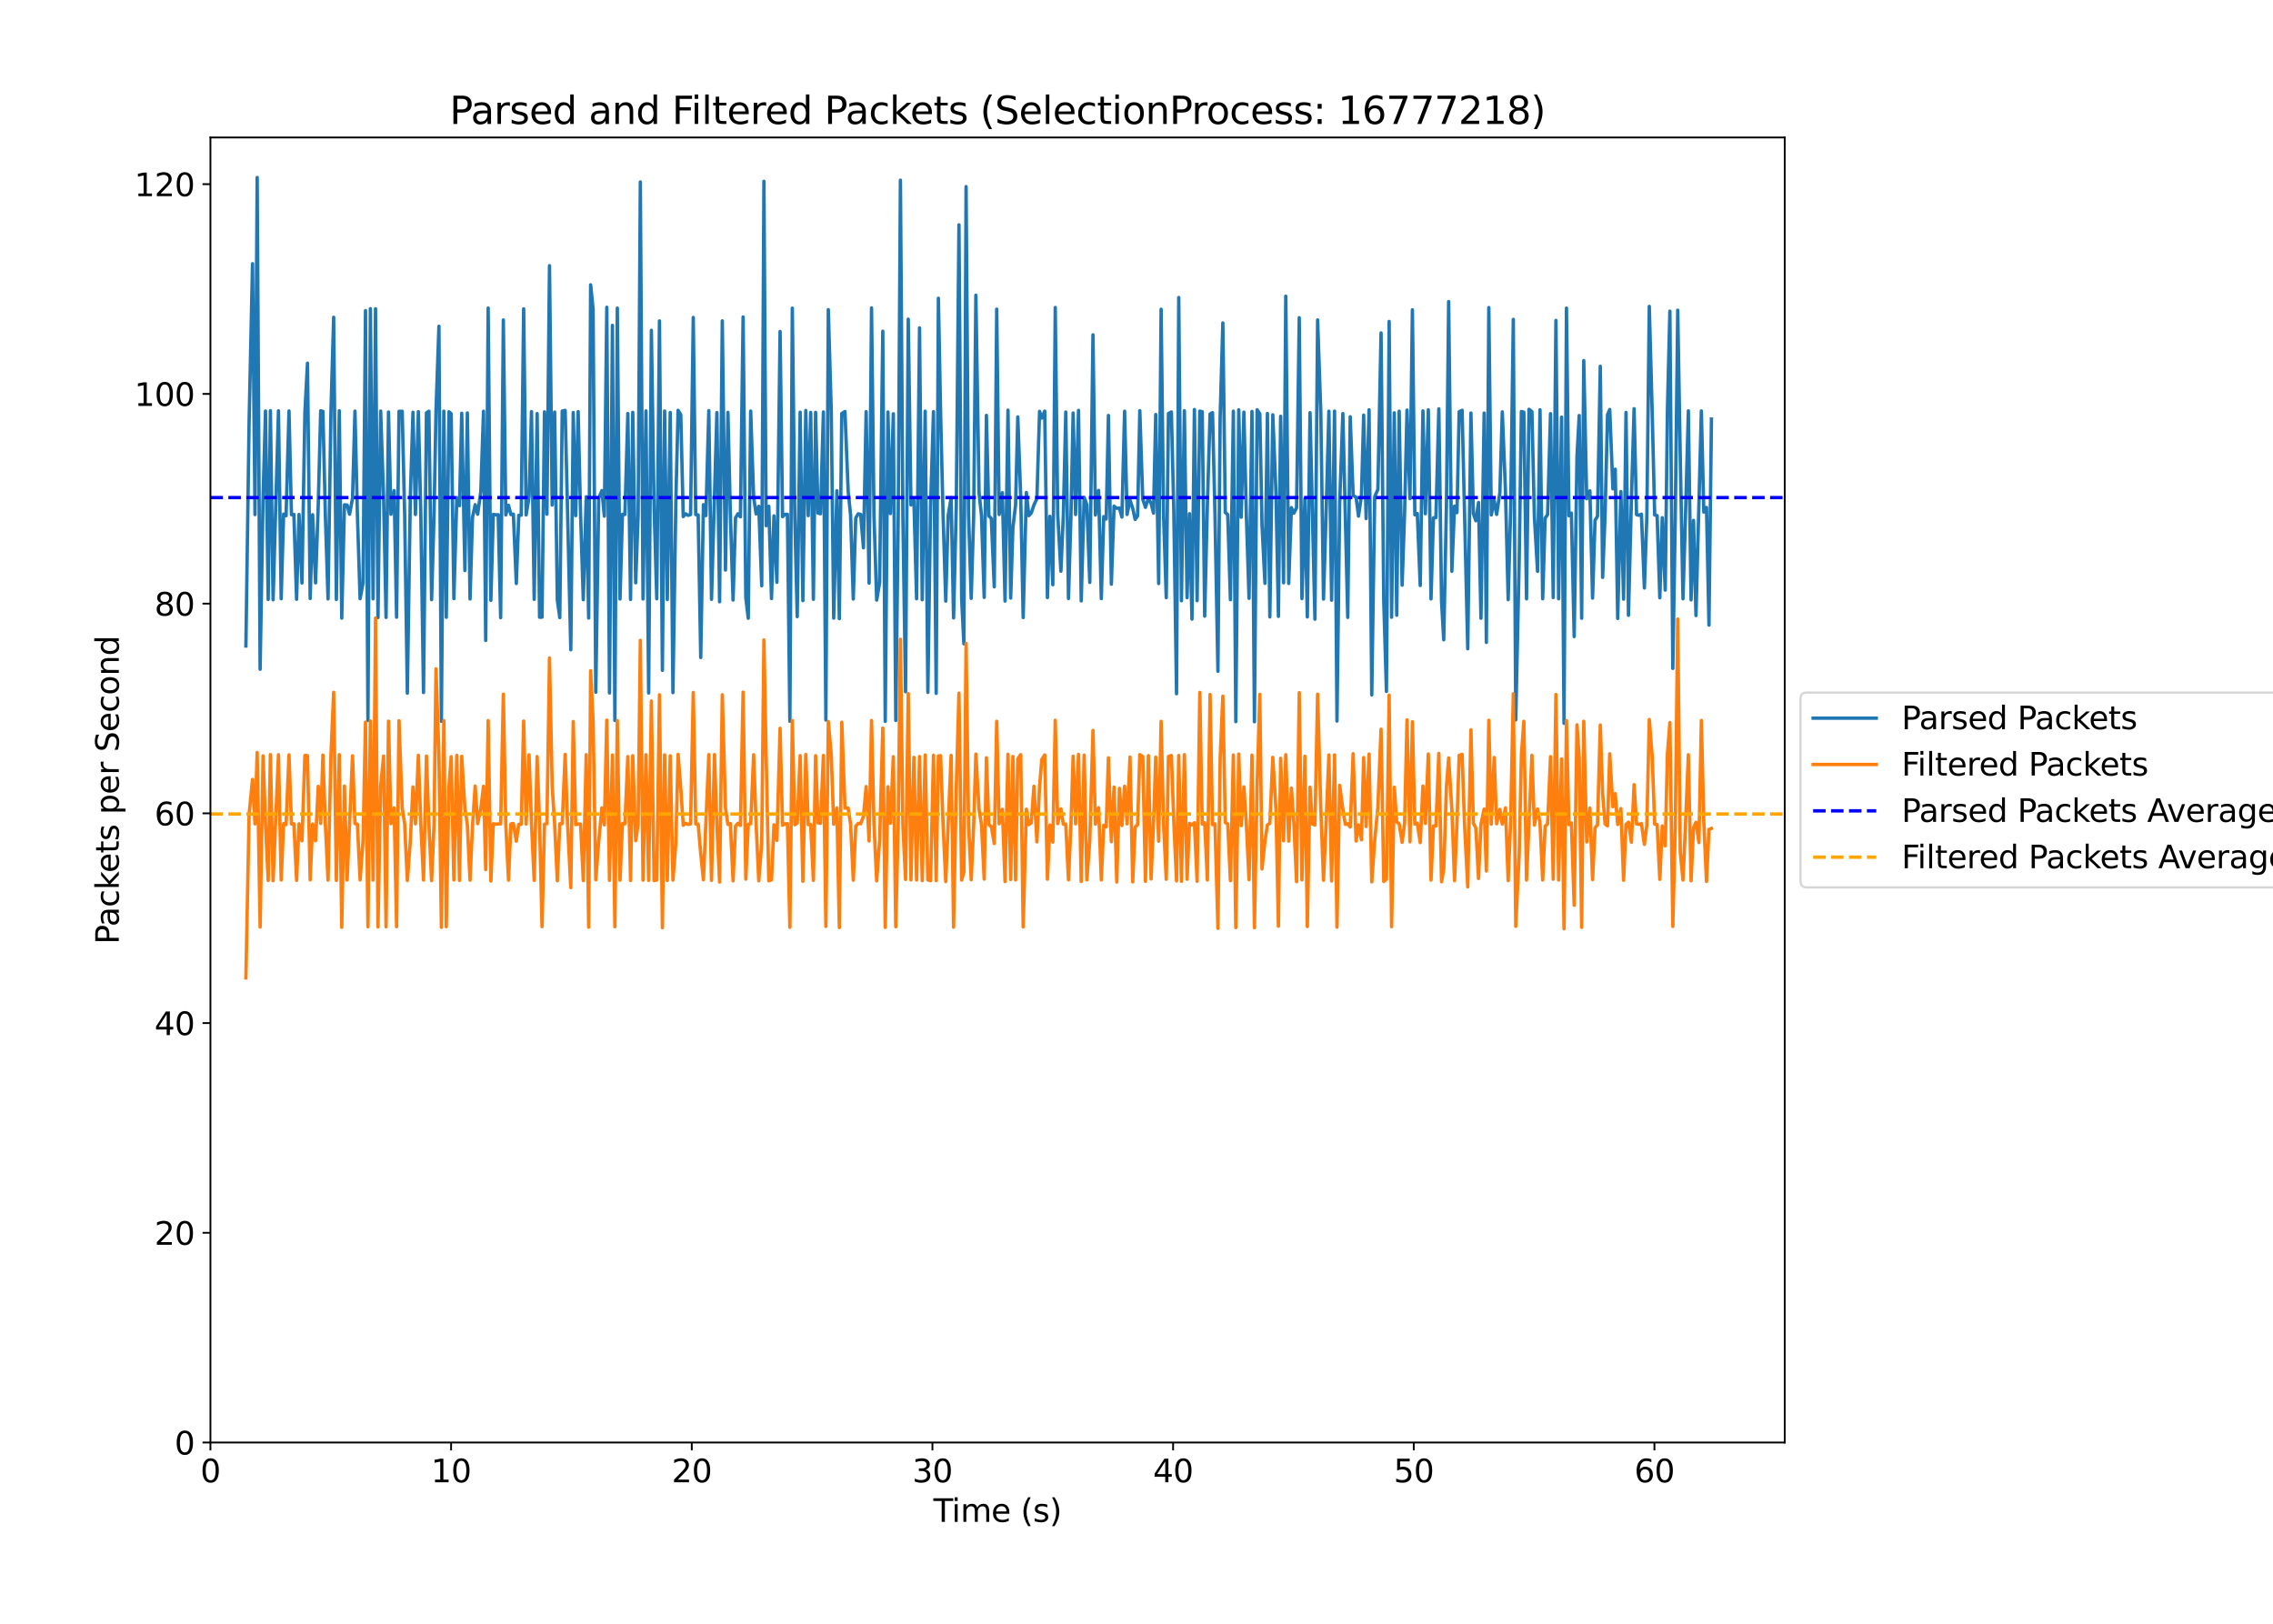 <?xml version="1.0" encoding="utf-8" standalone="no"?>
<!DOCTYPE svg PUBLIC "-//W3C//DTD SVG 1.1//EN"
  "http://www.w3.org/Graphics/SVG/1.1/DTD/svg11.dtd">
<svg xmlns:xlink="http://www.w3.org/1999/xlink" width="1008pt" height="720pt" viewBox="0 0 1008 720" xmlns="http://www.w3.org/2000/svg" version="1.1">
 <defs>
  <style type="text/css">*{stroke-linejoin: round; stroke-linecap: butt}</style>
 </defs>
 <g id="figure_1">
  <g id="patch_1">
   <path d="M 0 720 
L 1008 720 
L 1008 0 
L 0 0 
z
" style="fill: #ffffff"/>
  </g>
  <g id="axes_1">
   <g id="patch_2">
    <path d="M 93.32 639.64 
L 791.464 639.64 
L 791.464 60.96 
L 93.32 60.96 
z
" style="fill: #ffffff"/>
   </g>
   <g id="matplotlib.axis_1">
    <g id="xtick_1">
     <g id="line2d_1">
      <defs>
       <path id="m270eef5f18" d="M 0 0 
L 0 3.5 
" style="stroke: #000000; stroke-width: 0.8"/>
      </defs>
      <g>
       <use xlink:href="#m270eef5f18" x="93.32" y="639.64" style="stroke: #000000; stroke-width: 0.8"/>
      </g>
     </g>
     <g id="text_1">
      <!-- 0 -->
      <g transform="translate(88.866 657.278) scale(0.14 -0.14)">
       <defs>
        <path id="DejaVuSans-30" d="M 2034 4250 
Q 1547 4250 1301 3770 
Q 1056 3291 1056 2328 
Q 1056 1369 1301 889 
Q 1547 409 2034 409 
Q 2525 409 2770 889 
Q 3016 1369 3016 2328 
Q 3016 3291 2770 3770 
Q 2525 4250 2034 4250 
z
M 2034 4750 
Q 2819 4750 3233 4129 
Q 3647 3509 3647 2328 
Q 3647 1150 3233 529 
Q 2819 -91 2034 -91 
Q 1250 -91 836 529 
Q 422 1150 422 2328 
Q 422 3509 836 4129 
Q 1250 4750 2034 4750 
z
" transform="scale(0.016)"/>
       </defs>
       <use xlink:href="#DejaVuSans-30"/>
      </g>
     </g>
    </g>
    <g id="xtick_2">
     <g id="line2d_2">
      <g>
       <use xlink:href="#m270eef5f18" x="200.048" y="639.64" style="stroke: #000000; stroke-width: 0.8"/>
      </g>
     </g>
     <g id="text_2">
      <!-- 10 -->
      <g transform="translate(191.14 657.278) scale(0.14 -0.14)">
       <defs>
        <path id="DejaVuSans-31" d="M 794 531 
L 1825 531 
L 1825 4091 
L 703 3866 
L 703 4441 
L 1819 4666 
L 2450 4666 
L 2450 531 
L 3481 531 
L 3481 0 
L 794 0 
L 794 531 
z
" transform="scale(0.016)"/>
       </defs>
       <use xlink:href="#DejaVuSans-31"/>
       <use xlink:href="#DejaVuSans-30" x="63.623"/>
      </g>
     </g>
    </g>
    <g id="xtick_3">
     <g id="line2d_3">
      <g>
       <use xlink:href="#m270eef5f18" x="306.775" y="639.64" style="stroke: #000000; stroke-width: 0.8"/>
      </g>
     </g>
     <g id="text_3">
      <!-- 20 -->
      <g transform="translate(297.868 657.278) scale(0.14 -0.14)">
       <defs>
        <path id="DejaVuSans-32" d="M 1228 531 
L 3431 531 
L 3431 0 
L 469 0 
L 469 531 
Q 828 903 1448 1529 
Q 2069 2156 2228 2338 
Q 2531 2678 2651 2914 
Q 2772 3150 2772 3378 
Q 2772 3750 2511 3984 
Q 2250 4219 1831 4219 
Q 1534 4219 1204 4116 
Q 875 4013 500 3803 
L 500 4441 
Q 881 4594 1212 4672 
Q 1544 4750 1819 4750 
Q 2544 4750 2975 4387 
Q 3406 4025 3406 3419 
Q 3406 3131 3298 2873 
Q 3191 2616 2906 2266 
Q 2828 2175 2409 1742 
Q 1991 1309 1228 531 
z
" transform="scale(0.016)"/>
       </defs>
       <use xlink:href="#DejaVuSans-32"/>
       <use xlink:href="#DejaVuSans-30" x="63.623"/>
      </g>
     </g>
    </g>
    <g id="xtick_4">
     <g id="line2d_4">
      <g>
       <use xlink:href="#m270eef5f18" x="413.503" y="639.64" style="stroke: #000000; stroke-width: 0.8"/>
      </g>
     </g>
     <g id="text_4">
      <!-- 30 -->
      <g transform="translate(404.595 657.278) scale(0.14 -0.14)">
       <defs>
        <path id="DejaVuSans-33" d="M 2597 2516 
Q 3050 2419 3304 2112 
Q 3559 1806 3559 1356 
Q 3559 666 3084 287 
Q 2609 -91 1734 -91 
Q 1441 -91 1130 -33 
Q 819 25 488 141 
L 488 750 
Q 750 597 1062 519 
Q 1375 441 1716 441 
Q 2309 441 2620 675 
Q 2931 909 2931 1356 
Q 2931 1769 2642 2001 
Q 2353 2234 1838 2234 
L 1294 2234 
L 1294 2753 
L 1863 2753 
Q 2328 2753 2575 2939 
Q 2822 3125 2822 3475 
Q 2822 3834 2567 4026 
Q 2313 4219 1838 4219 
Q 1578 4219 1281 4162 
Q 984 4106 628 3988 
L 628 4550 
Q 988 4650 1302 4700 
Q 1616 4750 1894 4750 
Q 2613 4750 3031 4423 
Q 3450 4097 3450 3541 
Q 3450 3153 3228 2886 
Q 3006 2619 2597 2516 
z
" transform="scale(0.016)"/>
       </defs>
       <use xlink:href="#DejaVuSans-33"/>
       <use xlink:href="#DejaVuSans-30" x="63.623"/>
      </g>
     </g>
    </g>
    <g id="xtick_5">
     <g id="line2d_5">
      <g>
       <use xlink:href="#m270eef5f18" x="520.23" y="639.64" style="stroke: #000000; stroke-width: 0.8"/>
      </g>
     </g>
     <g id="text_5">
      <!-- 40 -->
      <g transform="translate(511.323 657.278) scale(0.14 -0.14)">
       <defs>
        <path id="DejaVuSans-34" d="M 2419 4116 
L 825 1625 
L 2419 1625 
L 2419 4116 
z
M 2253 4666 
L 3047 4666 
L 3047 1625 
L 3713 1625 
L 3713 1100 
L 3047 1100 
L 3047 0 
L 2419 0 
L 2419 1100 
L 313 1100 
L 313 1709 
L 2253 4666 
z
" transform="scale(0.016)"/>
       </defs>
       <use xlink:href="#DejaVuSans-34"/>
       <use xlink:href="#DejaVuSans-30" x="63.623"/>
      </g>
     </g>
    </g>
    <g id="xtick_6">
     <g id="line2d_6">
      <g>
       <use xlink:href="#m270eef5f18" x="626.958" y="639.64" style="stroke: #000000; stroke-width: 0.8"/>
      </g>
     </g>
     <g id="text_6">
      <!-- 50 -->
      <g transform="translate(618.05 657.278) scale(0.14 -0.14)">
       <defs>
        <path id="DejaVuSans-35" d="M 691 4666 
L 3169 4666 
L 3169 4134 
L 1269 4134 
L 1269 2991 
Q 1406 3038 1543 3061 
Q 1681 3084 1819 3084 
Q 2600 3084 3056 2656 
Q 3513 2228 3513 1497 
Q 3513 744 3044 326 
Q 2575 -91 1722 -91 
Q 1428 -91 1123 -41 
Q 819 9 494 109 
L 494 744 
Q 775 591 1075 516 
Q 1375 441 1709 441 
Q 2250 441 2565 725 
Q 2881 1009 2881 1497 
Q 2881 1984 2565 2268 
Q 2250 2553 1709 2553 
Q 1456 2553 1204 2497 
Q 953 2441 691 2322 
L 691 4666 
z
" transform="scale(0.016)"/>
       </defs>
       <use xlink:href="#DejaVuSans-35"/>
       <use xlink:href="#DejaVuSans-30" x="63.623"/>
      </g>
     </g>
    </g>
    <g id="xtick_7">
     <g id="line2d_7">
      <g>
       <use xlink:href="#m270eef5f18" x="733.685" y="639.64" style="stroke: #000000; stroke-width: 0.8"/>
      </g>
     </g>
     <g id="text_7">
      <!-- 60 -->
      <g transform="translate(724.778 657.278) scale(0.14 -0.14)">
       <defs>
        <path id="DejaVuSans-36" d="M 2113 2584 
Q 1688 2584 1439 2293 
Q 1191 2003 1191 1497 
Q 1191 994 1439 701 
Q 1688 409 2113 409 
Q 2538 409 2786 701 
Q 3034 994 3034 1497 
Q 3034 2003 2786 2293 
Q 2538 2584 2113 2584 
z
M 3366 4563 
L 3366 3988 
Q 3128 4100 2886 4159 
Q 2644 4219 2406 4219 
Q 1781 4219 1451 3797 
Q 1122 3375 1075 2522 
Q 1259 2794 1537 2939 
Q 1816 3084 2150 3084 
Q 2853 3084 3261 2657 
Q 3669 2231 3669 1497 
Q 3669 778 3244 343 
Q 2819 -91 2113 -91 
Q 1303 -91 875 529 
Q 447 1150 447 2328 
Q 447 3434 972 4092 
Q 1497 4750 2381 4750 
Q 2619 4750 2861 4703 
Q 3103 4656 3366 4563 
z
" transform="scale(0.016)"/>
       </defs>
       <use xlink:href="#DejaVuSans-36"/>
       <use xlink:href="#DejaVuSans-30" x="63.623"/>
      </g>
     </g>
    </g>
    <g id="text_8">
     <!-- Time (s) -->
     <g transform="translate(413.932 674.827) scale(0.14 -0.14)">
      <defs>
       <path id="DejaVuSans-54" d="M -19 4666 
L 3928 4666 
L 3928 4134 
L 2272 4134 
L 2272 0 
L 1638 0 
L 1638 4134 
L -19 4134 
L -19 4666 
z
" transform="scale(0.016)"/>
       <path id="DejaVuSans-69" d="M 603 3500 
L 1178 3500 
L 1178 0 
L 603 0 
L 603 3500 
z
M 603 4863 
L 1178 4863 
L 1178 4134 
L 603 4134 
L 603 4863 
z
" transform="scale(0.016)"/>
       <path id="DejaVuSans-6d" d="M 3328 2828 
Q 3544 3216 3844 3400 
Q 4144 3584 4550 3584 
Q 5097 3584 5394 3201 
Q 5691 2819 5691 2113 
L 5691 0 
L 5113 0 
L 5113 2094 
Q 5113 2597 4934 2840 
Q 4756 3084 4391 3084 
Q 3944 3084 3684 2787 
Q 3425 2491 3425 1978 
L 3425 0 
L 2847 0 
L 2847 2094 
Q 2847 2600 2669 2842 
Q 2491 3084 2119 3084 
Q 1678 3084 1418 2786 
Q 1159 2488 1159 1978 
L 1159 0 
L 581 0 
L 581 3500 
L 1159 3500 
L 1159 2956 
Q 1356 3278 1631 3431 
Q 1906 3584 2284 3584 
Q 2666 3584 2933 3390 
Q 3200 3197 3328 2828 
z
" transform="scale(0.016)"/>
       <path id="DejaVuSans-65" d="M 3597 1894 
L 3597 1613 
L 953 1613 
Q 991 1019 1311 708 
Q 1631 397 2203 397 
Q 2534 397 2845 478 
Q 3156 559 3463 722 
L 3463 178 
Q 3153 47 2828 -22 
Q 2503 -91 2169 -91 
Q 1331 -91 842 396 
Q 353 884 353 1716 
Q 353 2575 817 3079 
Q 1281 3584 2069 3584 
Q 2775 3584 3186 3129 
Q 3597 2675 3597 1894 
z
M 3022 2063 
Q 3016 2534 2758 2815 
Q 2500 3097 2075 3097 
Q 1594 3097 1305 2825 
Q 1016 2553 972 2059 
L 3022 2063 
z
" transform="scale(0.016)"/>
       <path id="DejaVuSans-20" transform="scale(0.016)"/>
       <path id="DejaVuSans-28" d="M 1984 4856 
Q 1566 4138 1362 3434 
Q 1159 2731 1159 2009 
Q 1159 1288 1364 580 
Q 1569 -128 1984 -844 
L 1484 -844 
Q 1016 -109 783 600 
Q 550 1309 550 2009 
Q 550 2706 781 3412 
Q 1013 4119 1484 4856 
L 1984 4856 
z
" transform="scale(0.016)"/>
       <path id="DejaVuSans-73" d="M 2834 3397 
L 2834 2853 
Q 2591 2978 2328 3040 
Q 2066 3103 1784 3103 
Q 1356 3103 1142 2972 
Q 928 2841 928 2578 
Q 928 2378 1081 2264 
Q 1234 2150 1697 2047 
L 1894 2003 
Q 2506 1872 2764 1633 
Q 3022 1394 3022 966 
Q 3022 478 2636 193 
Q 2250 -91 1575 -91 
Q 1294 -91 989 -36 
Q 684 19 347 128 
L 347 722 
Q 666 556 975 473 
Q 1284 391 1588 391 
Q 1994 391 2212 530 
Q 2431 669 2431 922 
Q 2431 1156 2273 1281 
Q 2116 1406 1581 1522 
L 1381 1569 
Q 847 1681 609 1914 
Q 372 2147 372 2553 
Q 372 3047 722 3315 
Q 1072 3584 1716 3584 
Q 2034 3584 2315 3537 
Q 2597 3491 2834 3397 
z
" transform="scale(0.016)"/>
       <path id="DejaVuSans-29" d="M 513 4856 
L 1013 4856 
Q 1481 4119 1714 3412 
Q 1947 2706 1947 2009 
Q 1947 1309 1714 600 
Q 1481 -109 1013 -844 
L 513 -844 
Q 928 -128 1133 580 
Q 1338 1288 1338 2009 
Q 1338 2731 1133 3434 
Q 928 4138 513 4856 
z
" transform="scale(0.016)"/>
      </defs>
      <use xlink:href="#DejaVuSans-54"/>
      <use xlink:href="#DejaVuSans-69" x="57.959"/>
      <use xlink:href="#DejaVuSans-6d" x="85.742"/>
      <use xlink:href="#DejaVuSans-65" x="183.154"/>
      <use xlink:href="#DejaVuSans-20" x="244.678"/>
      <use xlink:href="#DejaVuSans-28" x="276.465"/>
      <use xlink:href="#DejaVuSans-73" x="315.479"/>
      <use xlink:href="#DejaVuSans-29" x="367.578"/>
     </g>
    </g>
   </g>
   <g id="matplotlib.axis_2">
    <g id="ytick_1">
     <g id="line2d_8">
      <defs>
       <path id="m59e9b44a34" d="M 0 0 
L -3.5 0 
" style="stroke: #000000; stroke-width: 0.8"/>
      </defs>
      <g>
       <use xlink:href="#m59e9b44a34" x="93.32" y="639.64" style="stroke: #000000; stroke-width: 0.8"/>
      </g>
     </g>
     <g id="text_9">
      <!-- 0 -->
      <g transform="translate(77.412 644.959) scale(0.14 -0.14)">
       <use xlink:href="#DejaVuSans-30"/>
      </g>
     </g>
    </g>
    <g id="ytick_2">
     <g id="line2d_9">
      <g>
       <use xlink:href="#m59e9b44a34" x="93.32" y="546.644" style="stroke: #000000; stroke-width: 0.8"/>
      </g>
     </g>
     <g id="text_10">
      <!-- 20 -->
      <g transform="translate(68.505 551.963) scale(0.14 -0.14)">
       <use xlink:href="#DejaVuSans-32"/>
       <use xlink:href="#DejaVuSans-30" x="63.623"/>
      </g>
     </g>
    </g>
    <g id="ytick_3">
     <g id="line2d_10">
      <g>
       <use xlink:href="#m59e9b44a34" x="93.32" y="453.649" style="stroke: #000000; stroke-width: 0.8"/>
      </g>
     </g>
     <g id="text_11">
      <!-- 40 -->
      <g transform="translate(68.505 458.968) scale(0.14 -0.14)">
       <use xlink:href="#DejaVuSans-34"/>
       <use xlink:href="#DejaVuSans-30" x="63.623"/>
      </g>
     </g>
    </g>
    <g id="ytick_4">
     <g id="line2d_11">
      <g>
       <use xlink:href="#m59e9b44a34" x="93.32" y="360.653" style="stroke: #000000; stroke-width: 0.8"/>
      </g>
     </g>
     <g id="text_12">
      <!-- 60 -->
      <g transform="translate(68.505 365.972) scale(0.14 -0.14)">
       <use xlink:href="#DejaVuSans-36"/>
       <use xlink:href="#DejaVuSans-30" x="63.623"/>
      </g>
     </g>
    </g>
    <g id="ytick_5">
     <g id="line2d_12">
      <g>
       <use xlink:href="#m59e9b44a34" x="93.32" y="267.657" style="stroke: #000000; stroke-width: 0.8"/>
      </g>
     </g>
     <g id="text_13">
      <!-- 80 -->
      <g transform="translate(68.505 272.976) scale(0.14 -0.14)">
       <defs>
        <path id="DejaVuSans-38" d="M 2034 2216 
Q 1584 2216 1326 1975 
Q 1069 1734 1069 1313 
Q 1069 891 1326 650 
Q 1584 409 2034 409 
Q 2484 409 2743 651 
Q 3003 894 3003 1313 
Q 3003 1734 2745 1975 
Q 2488 2216 2034 2216 
z
M 1403 2484 
Q 997 2584 770 2862 
Q 544 3141 544 3541 
Q 544 4100 942 4425 
Q 1341 4750 2034 4750 
Q 2731 4750 3128 4425 
Q 3525 4100 3525 3541 
Q 3525 3141 3298 2862 
Q 3072 2584 2669 2484 
Q 3125 2378 3379 2068 
Q 3634 1759 3634 1313 
Q 3634 634 3220 271 
Q 2806 -91 2034 -91 
Q 1263 -91 848 271 
Q 434 634 434 1313 
Q 434 1759 690 2068 
Q 947 2378 1403 2484 
z
M 1172 3481 
Q 1172 3119 1398 2916 
Q 1625 2713 2034 2713 
Q 2441 2713 2670 2916 
Q 2900 3119 2900 3481 
Q 2900 3844 2670 4047 
Q 2441 4250 2034 4250 
Q 1625 4250 1398 4047 
Q 1172 3844 1172 3481 
z
" transform="scale(0.016)"/>
       </defs>
       <use xlink:href="#DejaVuSans-38"/>
       <use xlink:href="#DejaVuSans-30" x="63.623"/>
      </g>
     </g>
    </g>
    <g id="ytick_6">
     <g id="line2d_13">
      <g>
       <use xlink:href="#m59e9b44a34" x="93.32" y="174.662" style="stroke: #000000; stroke-width: 0.8"/>
      </g>
     </g>
     <g id="text_14">
      <!-- 100 -->
      <g transform="translate(59.597 179.98) scale(0.14 -0.14)">
       <use xlink:href="#DejaVuSans-31"/>
       <use xlink:href="#DejaVuSans-30" x="63.623"/>
       <use xlink:href="#DejaVuSans-30" x="127.246"/>
      </g>
     </g>
    </g>
    <g id="ytick_7">
     <g id="line2d_14">
      <g>
       <use xlink:href="#m59e9b44a34" x="93.32" y="81.666" style="stroke: #000000; stroke-width: 0.8"/>
      </g>
     </g>
     <g id="text_15">
      <!-- 120 -->
      <g transform="translate(59.597 86.985) scale(0.14 -0.14)">
       <use xlink:href="#DejaVuSans-31"/>
       <use xlink:href="#DejaVuSans-32" x="63.623"/>
       <use xlink:href="#DejaVuSans-30" x="127.246"/>
      </g>
     </g>
    </g>
    <g id="text_16">
     <!-- Packets per Second -->
     <g transform="translate(52.686 418.683) rotate(-90) scale(0.14 -0.14)">
      <defs>
       <path id="DejaVuSans-50" d="M 1259 4147 
L 1259 2394 
L 2053 2394 
Q 2494 2394 2734 2622 
Q 2975 2850 2975 3272 
Q 2975 3691 2734 3919 
Q 2494 4147 2053 4147 
L 1259 4147 
z
M 628 4666 
L 2053 4666 
Q 2838 4666 3239 4311 
Q 3641 3956 3641 3272 
Q 3641 2581 3239 2228 
Q 2838 1875 2053 1875 
L 1259 1875 
L 1259 0 
L 628 0 
L 628 4666 
z
" transform="scale(0.016)"/>
       <path id="DejaVuSans-61" d="M 2194 1759 
Q 1497 1759 1228 1600 
Q 959 1441 959 1056 
Q 959 750 1161 570 
Q 1363 391 1709 391 
Q 2188 391 2477 730 
Q 2766 1069 2766 1631 
L 2766 1759 
L 2194 1759 
z
M 3341 1997 
L 3341 0 
L 2766 0 
L 2766 531 
Q 2569 213 2275 61 
Q 1981 -91 1556 -91 
Q 1019 -91 701 211 
Q 384 513 384 1019 
Q 384 1609 779 1909 
Q 1175 2209 1959 2209 
L 2766 2209 
L 2766 2266 
Q 2766 2663 2505 2880 
Q 2244 3097 1772 3097 
Q 1472 3097 1187 3025 
Q 903 2953 641 2809 
L 641 3341 
Q 956 3463 1253 3523 
Q 1550 3584 1831 3584 
Q 2591 3584 2966 3190 
Q 3341 2797 3341 1997 
z
" transform="scale(0.016)"/>
       <path id="DejaVuSans-63" d="M 3122 3366 
L 3122 2828 
Q 2878 2963 2633 3030 
Q 2388 3097 2138 3097 
Q 1578 3097 1268 2742 
Q 959 2388 959 1747 
Q 959 1106 1268 751 
Q 1578 397 2138 397 
Q 2388 397 2633 464 
Q 2878 531 3122 666 
L 3122 134 
Q 2881 22 2623 -34 
Q 2366 -91 2075 -91 
Q 1284 -91 818 406 
Q 353 903 353 1747 
Q 353 2603 823 3093 
Q 1294 3584 2113 3584 
Q 2378 3584 2631 3529 
Q 2884 3475 3122 3366 
z
" transform="scale(0.016)"/>
       <path id="DejaVuSans-6b" d="M 581 4863 
L 1159 4863 
L 1159 1991 
L 2875 3500 
L 3609 3500 
L 1753 1863 
L 3688 0 
L 2938 0 
L 1159 1709 
L 1159 0 
L 581 0 
L 581 4863 
z
" transform="scale(0.016)"/>
       <path id="DejaVuSans-74" d="M 1172 4494 
L 1172 3500 
L 2356 3500 
L 2356 3053 
L 1172 3053 
L 1172 1153 
Q 1172 725 1289 603 
Q 1406 481 1766 481 
L 2356 481 
L 2356 0 
L 1766 0 
Q 1100 0 847 248 
Q 594 497 594 1153 
L 594 3053 
L 172 3053 
L 172 3500 
L 594 3500 
L 594 4494 
L 1172 4494 
z
" transform="scale(0.016)"/>
       <path id="DejaVuSans-70" d="M 1159 525 
L 1159 -1331 
L 581 -1331 
L 581 3500 
L 1159 3500 
L 1159 2969 
Q 1341 3281 1617 3432 
Q 1894 3584 2278 3584 
Q 2916 3584 3314 3078 
Q 3713 2572 3713 1747 
Q 3713 922 3314 415 
Q 2916 -91 2278 -91 
Q 1894 -91 1617 61 
Q 1341 213 1159 525 
z
M 3116 1747 
Q 3116 2381 2855 2742 
Q 2594 3103 2138 3103 
Q 1681 3103 1420 2742 
Q 1159 2381 1159 1747 
Q 1159 1113 1420 752 
Q 1681 391 2138 391 
Q 2594 391 2855 752 
Q 3116 1113 3116 1747 
z
" transform="scale(0.016)"/>
       <path id="DejaVuSans-72" d="M 2631 2963 
Q 2534 3019 2420 3045 
Q 2306 3072 2169 3072 
Q 1681 3072 1420 2755 
Q 1159 2438 1159 1844 
L 1159 0 
L 581 0 
L 581 3500 
L 1159 3500 
L 1159 2956 
Q 1341 3275 1631 3429 
Q 1922 3584 2338 3584 
Q 2397 3584 2469 3576 
Q 2541 3569 2628 3553 
L 2631 2963 
z
" transform="scale(0.016)"/>
       <path id="DejaVuSans-53" d="M 3425 4513 
L 3425 3897 
Q 3066 4069 2747 4153 
Q 2428 4238 2131 4238 
Q 1616 4238 1336 4038 
Q 1056 3838 1056 3469 
Q 1056 3159 1242 3001 
Q 1428 2844 1947 2747 
L 2328 2669 
Q 3034 2534 3370 2195 
Q 3706 1856 3706 1288 
Q 3706 609 3251 259 
Q 2797 -91 1919 -91 
Q 1588 -91 1214 -16 
Q 841 59 441 206 
L 441 856 
Q 825 641 1194 531 
Q 1563 422 1919 422 
Q 2459 422 2753 634 
Q 3047 847 3047 1241 
Q 3047 1584 2836 1778 
Q 2625 1972 2144 2069 
L 1759 2144 
Q 1053 2284 737 2584 
Q 422 2884 422 3419 
Q 422 4038 858 4394 
Q 1294 4750 2059 4750 
Q 2388 4750 2728 4690 
Q 3069 4631 3425 4513 
z
" transform="scale(0.016)"/>
       <path id="DejaVuSans-6f" d="M 1959 3097 
Q 1497 3097 1228 2736 
Q 959 2375 959 1747 
Q 959 1119 1226 758 
Q 1494 397 1959 397 
Q 2419 397 2687 759 
Q 2956 1122 2956 1747 
Q 2956 2369 2687 2733 
Q 2419 3097 1959 3097 
z
M 1959 3584 
Q 2709 3584 3137 3096 
Q 3566 2609 3566 1747 
Q 3566 888 3137 398 
Q 2709 -91 1959 -91 
Q 1206 -91 779 398 
Q 353 888 353 1747 
Q 353 2609 779 3096 
Q 1206 3584 1959 3584 
z
" transform="scale(0.016)"/>
       <path id="DejaVuSans-6e" d="M 3513 2113 
L 3513 0 
L 2938 0 
L 2938 2094 
Q 2938 2591 2744 2837 
Q 2550 3084 2163 3084 
Q 1697 3084 1428 2787 
Q 1159 2491 1159 1978 
L 1159 0 
L 581 0 
L 581 3500 
L 1159 3500 
L 1159 2956 
Q 1366 3272 1645 3428 
Q 1925 3584 2291 3584 
Q 2894 3584 3203 3211 
Q 3513 2838 3513 2113 
z
" transform="scale(0.016)"/>
       <path id="DejaVuSans-64" d="M 2906 2969 
L 2906 4863 
L 3481 4863 
L 3481 0 
L 2906 0 
L 2906 525 
Q 2725 213 2448 61 
Q 2172 -91 1784 -91 
Q 1150 -91 751 415 
Q 353 922 353 1747 
Q 353 2572 751 3078 
Q 1150 3584 1784 3584 
Q 2172 3584 2448 3432 
Q 2725 3281 2906 2969 
z
M 947 1747 
Q 947 1113 1208 752 
Q 1469 391 1925 391 
Q 2381 391 2643 752 
Q 2906 1113 2906 1747 
Q 2906 2381 2643 2742 
Q 2381 3103 1925 3103 
Q 1469 3103 1208 2742 
Q 947 2381 947 1747 
z
" transform="scale(0.016)"/>
      </defs>
      <use xlink:href="#DejaVuSans-50"/>
      <use xlink:href="#DejaVuSans-61" x="55.803"/>
      <use xlink:href="#DejaVuSans-63" x="117.082"/>
      <use xlink:href="#DejaVuSans-6b" x="172.062"/>
      <use xlink:href="#DejaVuSans-65" x="226.348"/>
      <use xlink:href="#DejaVuSans-74" x="287.871"/>
      <use xlink:href="#DejaVuSans-73" x="327.08"/>
      <use xlink:href="#DejaVuSans-20" x="379.18"/>
      <use xlink:href="#DejaVuSans-70" x="410.967"/>
      <use xlink:href="#DejaVuSans-65" x="474.443"/>
      <use xlink:href="#DejaVuSans-72" x="535.967"/>
      <use xlink:href="#DejaVuSans-20" x="577.08"/>
      <use xlink:href="#DejaVuSans-53" x="608.867"/>
      <use xlink:href="#DejaVuSans-65" x="672.344"/>
      <use xlink:href="#DejaVuSans-63" x="733.867"/>
      <use xlink:href="#DejaVuSans-6f" x="788.848"/>
      <use xlink:href="#DejaVuSans-6e" x="850.029"/>
      <use xlink:href="#DejaVuSans-64" x="913.408"/>
     </g>
    </g>
   </g>
   <g id="line2d_15">
    <path d="M 109.048 286.443 
L 110.472 186.807 
L 111.991 116.941 
L 113.077 228.185 
L 114.05 78.705 
L 115.353 296.767 
L 116.656 220.985 
L 117.741 182.252 
L 118.936 265.818 
L 119.912 182.107 
L 121.108 265.959 
L 123.494 182.163 
L 124.688 265.49 
L 125.773 227.961 
L 126.86 228.692 
L 128.162 182.244 
L 129.248 228.246 
L 130.333 228.083 
L 131.527 265.741 
L 132.613 228.138 
L 133.915 258.508 
L 135.218 182.632 
L 136.358 161.053 
L 137.552 265.396 
L 138.638 228.241 
L 139.939 258.459 
L 141.133 223.986 
L 142.218 182.157 
L 143.195 182.422 
L 144.281 228.259 
L 145.475 265.574 
L 146.776 182.184 
L 147.97 140.691 
L 149.165 265.809 
L 150.466 182.146 
L 151.553 274.114 
L 152.746 223.847 
L 153.94 223.963 
L 155.025 228.016 
L 156.329 220.958 
L 157.414 182.29 
L 158.5 228.319 
L 159.693 265.457 
L 160.995 258.517 
L 162.083 137.744 
L 163.168 319.488 
L 164.254 136.888 
L 165.448 265.52 
L 166.534 136.916 
L 167.619 273.838 
L 168.813 182.285 
L 170.117 221.104 
L 171.202 273.779 
L 172.288 182.702 
L 173.373 228.028 
L 174.784 217.549 
L 175.869 273.691 
L 176.954 182.387 
L 178.365 182.379 
L 179.451 228.183 
L 180.645 307.378 
L 181.949 221.02 
L 183.144 182.82 
L 184.23 228.157 
L 185.533 182.545 
L 186.618 228.225 
L 187.812 307.092 
L 189.116 183.057 
L 190.202 182.347 
L 191.397 265.909 
L 192.483 228.507 
L 193.351 182.216 
L 194.654 144.681 
L 195.741 319.836 
L 196.826 182.32 
L 197.911 273.731 
L 199.105 182.597 
L 200.084 183.486 
L 201.278 265.456 
L 202.581 220.688 
L 203.775 224.223 
L 204.754 183.264 
L 206.166 252.989 
L 207.253 183.108 
L 208.447 265.607 
L 209.536 229.454 
L 210.729 223.794 
L 211.814 228.037 
L 213.227 218.015 
L 214.421 182.367 
L 215.397 284.001 
L 216.483 136.599 
L 217.679 266.213 
L 218.764 228.117 
L 219.85 228.295 
L 220.935 228.24 
L 222.021 273.899 
L 223.217 141.883 
L 224.303 228.339 
L 225.497 224.036 
L 226.583 228.182 
L 227.668 227.979 
L 228.97 258.725 
L 230.057 228.513 
L 231.143 228.44 
L 232.229 136.928 
L 233.315 228.322 
L 234.617 220.358 
L 235.702 182.525 
L 236.897 265.765 
L 238.202 183.382 
L 239.287 273.694 
L 240.372 273.673 
L 241.458 182.63 
L 242.543 227.993 
L 243.684 117.814 
L 244.878 223.944 
L 245.964 182.719 
L 247.159 266 
L 248.245 273.858 
L 249.33 182.301 
L 250.631 181.97 
L 253.13 288.121 
L 254.216 182.911 
L 255.303 228.657 
L 256.389 182.516 
L 257.475 228.354 
L 258.67 265.926 
L 259.971 220.268 
L 261.057 274.032 
L 261.927 126.301 
L 263.014 137.051 
L 264.207 306.949 
L 265.511 220.934 
L 266.921 217.54 
L 268.009 228.853 
L 269.093 136.256 
L 270.288 307.281 
L 271.59 144.279 
L 272.675 319.483 
L 273.76 136.626 
L 274.954 265.609 
L 276.04 228.051 
L 277.125 228.15 
L 278.43 183.383 
L 279.625 265.816 
L 280.603 182.842 
L 281.904 258.433 
L 282.991 228.439 
L 283.967 80.698 
L 285.161 265.601 
L 286.463 182.218 
L 287.658 307.291 
L 288.865 146.483 
L 290.06 224.393 
L 291.254 265.504 
L 292.452 142.308 
L 293.756 297.236 
L 294.733 182.263 
L 295.927 265.845 
L 297.231 182.89 
L 298.425 307.132 
L 299.731 221.501 
L 300.707 181.949 
L 301.904 183.914 
L 302.992 229.077 
L 304.077 227.86 
L 305.163 228.506 
L 306.249 228.179 
L 307.442 140.772 
L 308.528 228.208 
L 309.614 228.346 
L 310.754 291.55 
L 311.948 223.782 
L 313.034 228.619 
L 314.336 182.093 
L 315.531 265.754 
L 317.919 182.947 
L 319.117 266.836 
L 320.314 142.274 
L 321.725 252.771 
L 322.812 182.857 
L 323.896 227.934 
L 325.092 266.072 
L 326.181 229.625 
L 327.266 227.798 
L 328.354 229.175 
L 329.547 140.548 
L 330.739 264.93 
L 331.825 274.148 
L 332.91 182.286 
L 334.212 220.298 
L 335.297 227.884 
L 336.492 224.515 
L 337.799 259.754 
L 338.775 80.404 
L 339.751 233.111 
L 340.947 224.506 
L 342.14 265.415 
L 343.227 228.765 
L 344.528 258.216 
L 345.939 146.995 
L 347.027 229.097 
L 348.112 228.083 
L 349.197 228.066 
L 350.283 319.808 
L 351.368 136.635 
L 352.455 228.745 
L 353.539 273.456 
L 354.843 182.783 
L 356.039 266.337 
L 357.341 182.025 
L 358.427 228.651 
L 359.514 182.871 
L 360.709 265.75 
L 361.686 182.854 
L 362.77 227.524 
L 363.855 227.813 
L 365.158 182.668 
L 366.242 319.263 
L 367.329 137.294 
L 368.631 182.244 
L 369.717 274.095 
L 371.128 217.596 
L 372.214 274.31 
L 373.302 183.373 
L 374.713 182.476 
L 376.125 217.688 
L 377.211 228.463 
L 378.405 265.617 
L 379.495 229.708 
L 380.579 227.849 
L 381.664 228.101 
L 382.915 242.906 
L 384.11 182.556 
L 385.412 258.576 
L 386.497 136.529 
L 387.583 228.537 
L 388.779 266.099 
L 390.08 258.331 
L 391.49 146.874 
L 392.577 319.876 
L 393.771 182.687 
L 394.856 227.725 
L 396.161 183.479 
L 397.246 319.478 
L 398.333 228.576 
L 399.308 79.904 
L 400.395 228.905 
L 401.588 306.736 
L 402.783 141.53 
L 403.977 223.874 
L 405.284 221.894 
L 406.478 265.514 
L 407.783 145.395 
L 408.978 265.934 
L 410.28 182.339 
L 411.474 307.014 
L 412.669 224.412 
L 413.972 182.524 
L 415.167 307.443 
L 416.145 132.234 
L 417.123 182.806 
L 418.208 228.014 
L 419.405 266.538 
L 420.491 228.651 
L 421.794 220.698 
L 422.88 273.991 
L 424.076 224.683 
L 425.271 99.71 
L 426.465 265.55 
L 427.446 285.461 
L 428.426 82.759 
L 429.511 227.869 
L 430.704 265.338 
L 431.791 228.756 
L 432.766 130.898 
L 434.18 218.498 
L 435.267 228.789 
L 436.459 264.905 
L 437.44 184.198 
L 438.527 228.792 
L 439.617 229.9 
L 440.925 260.218 
L 442.011 137.091 
L 443.097 228.145 
L 444.511 218.467 
L 445.708 266.527 
L 447.009 181.874 
L 448.201 265.192 
L 449.18 234.055 
L 450.374 223.891 
L 451.356 184.882 
L 452.658 220.272 
L 453.743 273.844 
L 455.157 218.385 
L 456.243 228.653 
L 457.327 227.493 
L 458.521 223.925 
L 459.825 221.107 
L 461.019 182.407 
L 462.002 185.387 
L 463.304 182.294 
L 464.496 264.969 
L 465.584 228.958 
L 466.889 259.285 
L 467.973 136.358 
L 469.058 228.011 
L 470.471 253.291 
L 471.557 228.376 
L 472.643 182.718 
L 473.837 265.402 
L 474.924 228.897 
L 475.903 183.139 
L 476.988 228.15 
L 478.289 181.968 
L 479.486 266.453 
L 480.789 220.503 
L 481.982 223.852 
L 483.283 258.245 
L 484.698 148.47 
L 485.784 228.374 
L 487.194 217.451 
L 488.388 265.437 
L 489.476 229.07 
L 490.566 230.15 
L 491.547 184.229 
L 492.851 259.035 
L 494.046 224.444 
L 495.244 225.405 
L 496.442 225.266 
L 497.53 229.277 
L 498.724 182.357 
L 499.809 228.144 
L 501.116 221.704 
L 502.313 225.312 
L 503.404 230.322 
L 504.491 228.719 
L 505.468 182.105 
L 506.773 221.358 
L 507.969 224.963 
L 509.273 220.871 
L 510.465 223.19 
L 511.548 227.555 
L 512.528 183.818 
L 513.831 258.742 
L 514.917 137.127 
L 516.003 228.236 
L 517.195 265.008 
L 518.174 183.363 
L 519.477 182.669 
L 520.561 227.563 
L 521.757 307.606 
L 522.734 131.926 
L 523.931 266.385 
L 525.232 182.13 
L 526.425 265.008 
L 527.509 227.789 
L 528.596 274.529 
L 529.68 181.596 
L 530.876 266.342 
L 532.07 182.304 
L 533.156 182.564 
L 534.239 273.207 
L 535.433 223.939 
L 536.63 183.559 
L 537.717 182.989 
L 538.802 228.12 
L 540.108 297.646 
L 541.091 185.214 
L 542.29 143.2 
L 543.373 227.233 
L 544.459 228.213 
L 545.654 265.941 
L 546.956 182.334 
L 548.043 319.994 
L 549.344 181.713 
L 550.432 229.35 
L 551.627 182.765 
L 552.712 228.169 
L 553.906 265.318 
L 555.208 182.432 
L 556.295 320.043 
L 557.487 181.715 
L 558.684 183.507 
L 559.659 232.685 
L 560.962 258.665 
L 562.05 183.345 
L 563.134 273.549 
L 564.441 183.923 
L 565.855 218.683 
L 566.939 273.326 
L 567.921 184.578 
L 569.223 258.426 
L 570.199 131.347 
L 571.502 258.704 
L 572.699 225.081 
L 573.783 227.573 
L 574.98 225.179 
L 576.174 140.879 
L 577.367 265.428 
L 578.672 221.187 
L 579.757 273.575 
L 580.952 182.987 
L 583.125 274.549 
L 584.321 141.89 
L 585.734 182.963 
L 586.928 265.645 
L 588.018 229.923 
L 589.321 182.339 
L 590.516 266.155 
L 591.819 182.306 
L 592.905 319.735 
L 594.097 223.311 
L 595.511 183.383 
L 597.682 273.772 
L 598.773 184.801 
L 600.073 219.685 
L 601.375 220.508 
L 602.463 228.865 
L 603.762 219.66 
L 604.743 184.066 
L 605.833 229.934 
L 607.133 181.725 
L 608.331 308.167 
L 609.633 220.264 
L 611.042 217 
L 612.454 147.628 
L 613.651 266.477 
L 614.843 306.607 
L 616.041 142.539 
L 617.126 273.702 
L 618.321 183.068 
L 619.404 272.8 
L 620.489 182.322 
L 621.794 259.463 
L 622.879 227.871 
L 623.963 181.853 
L 625.267 221.102 
L 626.354 137.38 
L 627.44 228.299 
L 628.524 227.683 
L 629.83 259.629 
L 631.023 182.202 
L 632.108 227.82 
L 633.408 181.712 
L 634.602 265.571 
L 635.691 229.622 
L 636.78 229.519 
L 638.08 181.28 
L 639.277 266.667 
L 640.253 283.703 
L 641.448 224.22 
L 642.429 133.711 
L 643.842 253.33 
L 645.037 224.431 
L 646.12 227.329 
L 647.097 182.592 
L 648.398 181.928 
L 650.896 287.677 
L 652.309 183.133 
L 653.393 227.759 
L 654.486 230.901 
L 655.677 222.801 
L 656.763 274.153 
L 658.176 183.156 
L 659.155 284.85 
L 660.24 136.384 
L 661.326 228.339 
L 662.633 221.991 
L 663.718 228.109 
L 665.133 218.534 
L 666.218 182.636 
L 667.629 217.52 
L 668.824 265.899 
L 669.907 227.114 
L 671.103 141.617 
L 672.187 319.204 
L 673.709 248.481 
L 674.686 182.471 
L 675.772 182.779 
L 676.966 265.546 
L 678.049 181.495 
L 679.352 182.556 
L 680.44 228.935 
L 681.853 253.357 
L 682.937 181.708 
L 684.13 265.494 
L 685.22 229.743 
L 686.306 228.197 
L 687.611 183.432 
L 688.803 264.974 
L 690 142.099 
L 691.194 265.503 
L 692.503 184.961 
L 693.593 320.726 
L 694.678 136.621 
L 695.765 228.687 
L 696.848 227.519 
L 698.098 282.278 
L 699.346 202.061 
L 700.327 184.255 
L 701.413 274.143 
L 702.344 159.911 
L 703.648 221.159 
L 705.059 217.634 
L 706.252 265.215 
L 707.345 230.723 
L 708.432 228.919 
L 709.68 162.422 
L 710.715 256.031 
L 711.8 228.202 
L 712.889 183.944 
L 713.864 181.575 
L 715.273 216.758 
L 716.307 208.058 
L 717.394 274.25 
L 718.806 217.987 
L 720.001 265.677 
L 721.087 182.892 
L 722.17 272.843 
L 723.475 221.407 
L 724.666 181.229 
L 725.751 228.208 
L 726.837 228.481 
L 727.922 228 
L 729.232 260.737 
L 730.32 229.007 
L 731.403 135.858 
L 732.709 183.501 
L 733.795 228.358 
L 734.882 228.647 
L 736.074 265.074 
L 737.163 229.574 
L 738.476 261.647 
L 739.451 181.515 
L 740.539 137.968 
L 741.84 296.382 
L 742.929 229.31 
L 744.016 137.553 
L 745.154 203.499 
L 746.348 265.526 
L 747.437 229.482 
L 748.738 182.173 
L 749.934 266.006 
L 751.026 230.772 
L 752.109 272.95 
L 754.5 182.23 
L 755.582 227.047 
L 756.779 225.004 
L 757.874 277.187 
L 758.968 185.832 
L 758.968 185.832 
" clip-path="url(#p2efc897fe5)" style="fill: none; stroke: #1f77b4; stroke-width: 1.5; stroke-linecap: square"/>
   </g>
   <g id="line2d_16">
    <path d="M 109.048 433.608 
L 110.472 360.974 
L 111.991 345.622 
L 113.077 365.337 
L 114.05 333.676 
L 115.353 411.058 
L 116.656 335.163 
L 117.741 365.207 
L 118.936 390.425 
L 119.912 334.618 
L 121.108 390.519 
L 123.494 334.656 
L 124.688 390.207 
L 125.773 365.187 
L 126.86 365.675 
L 128.162 334.709 
L 129.248 365.377 
L 130.333 365.269 
L 131.527 390.374 
L 132.613 365.306 
L 133.915 372.847 
L 135.218 334.968 
L 136.358 335.085 
L 137.552 390.144 
L 138.638 365.374 
L 139.939 372.813 
L 141.133 348.682 
L 142.218 365.15 
L 143.195 334.828 
L 144.281 365.386 
L 145.475 390.262 
L 146.776 334.669 
L 147.97 307.007 
L 149.165 390.419 
L 150.466 334.644 
L 151.553 411.187 
L 152.746 348.585 
L 153.94 390.234 
L 156.329 335.144 
L 157.414 365.23 
L 158.5 365.426 
L 159.693 390.185 
L 160.995 372.854 
L 162.083 320.251 
L 163.168 410.96 
L 164.254 319.707 
L 165.448 390.226 
L 166.534 274.022 
L 167.619 411.014 
L 168.813 348.596 
L 170.117 335.25 
L 171.202 410.977 
L 172.288 319.783 
L 173.373 365.232 
L 174.784 358.246 
L 175.869 410.922 
L 176.954 319.563 
L 178.365 358.249 
L 179.451 365.335 
L 180.645 390.444 
L 181.949 373.245 
L 183.144 348.936 
L 184.23 365.318 
L 185.533 334.91 
L 186.618 365.363 
L 187.812 390.229 
L 189.116 335.251 
L 190.202 365.264 
L 191.397 390.486 
L 192.483 365.552 
L 193.351 296.572 
L 194.654 335.05 
L 195.741 411.209 
L 196.826 319.516 
L 197.911 410.947 
L 199.105 348.795 
L 200.084 335.537 
L 201.278 390.184 
L 202.581 334.947 
L 203.775 390.39 
L 204.754 335.389 
L 206.166 358.439 
L 207.253 365.721 
L 208.447 390.285 
L 209.536 366.183 
L 210.729 348.548 
L 211.814 365.238 
L 213.227 358.557 
L 214.421 348.648 
L 215.397 385.612 
L 216.483 319.523 
L 217.679 390.689 
L 218.764 365.291 
L 219.85 365.41 
L 222.021 365.334 
L 223.217 307.802 
L 224.303 365.439 
L 225.497 390.278 
L 226.583 365.335 
L 227.668 365.199 
L 228.97 373 
L 230.057 365.555 
L 231.143 365.506 
L 232.229 319.732 
L 233.315 365.428 
L 234.617 334.708 
L 235.702 365.371 
L 236.897 390.39 
L 238.202 335.468 
L 239.287 365.181 
L 240.372 410.91 
L 241.458 365.434 
L 242.543 365.209 
L 243.684 291.756 
L 244.878 348.653 
L 245.964 365.488 
L 247.159 390.547 
L 248.245 365.304 
L 249.33 365.237 
L 250.631 334.527 
L 251.718 365.755 
L 253.13 393.577 
L 254.216 319.93 
L 255.303 365.651 
L 256.389 365.366 
L 257.475 365.449 
L 258.67 390.497 
L 259.971 334.642 
L 261.057 411.135 
L 261.927 297.414 
L 263.014 319.811 
L 264.207 390.122 
L 265.511 373.191 
L 266.921 358.24 
L 268.009 365.782 
L 269.093 319.305 
L 270.288 390.371 
L 271.59 334.803 
L 272.675 410.957 
L 273.76 319.54 
L 274.954 390.286 
L 276.04 365.248 
L 277.125 365.313 
L 278.43 335.469 
L 279.625 390.424 
L 280.603 335.108 
L 281.904 372.795 
L 282.991 365.506 
L 283.967 283.95 
L 285.161 390.28 
L 286.463 334.692 
L 287.658 390.378 
L 288.865 310.869 
L 290.06 390.492 
L 291.254 390.216 
L 292.452 308.086 
L 293.756 411.371 
L 294.733 334.722 
L 295.927 390.443 
L 297.231 335.14 
L 298.425 390.259 
L 299.731 373.552 
L 300.707 334.513 
L 301.904 349.632 
L 302.992 365.932 
L 304.077 365.12 
L 305.163 365.551 
L 306.249 365.332 
L 307.442 307.061 
L 308.528 365.352 
L 309.614 365.444 
L 310.754 378.573 
L 311.948 390.125 
L 314.336 334.609 
L 315.531 390.383 
L 316.832 334.604 
L 317.919 365.624 
L 319.117 391.104 
L 320.314 308.063 
L 321.725 358.281 
L 322.812 365.57 
L 323.896 365.169 
L 325.092 390.595 
L 326.181 366.296 
L 327.266 365.079 
L 328.354 365.997 
L 329.547 306.912 
L 330.739 389.833 
L 331.825 365.521 
L 332.91 365.228 
L 334.212 334.664 
L 335.297 365.136 
L 336.492 390.565 
L 337.799 373.72 
L 338.775 283.763 
L 339.751 334.743 
L 340.947 390.56 
L 342.14 390.157 
L 343.227 365.723 
L 344.528 372.644 
L 345.939 322.94 
L 347.027 365.945 
L 348.112 365.269 
L 349.197 365.257 
L 350.283 411.189 
L 351.368 319.546 
L 352.455 365.71 
L 353.539 365.002 
L 354.843 335.069 
L 356.039 390.772 
L 357.341 334.564 
L 358.427 365.647 
L 359.514 365.579 
L 360.709 390.38 
L 361.686 335.116 
L 362.77 364.896 
L 363.855 365.088 
L 365.158 334.992 
L 366.242 410.8 
L 367.329 319.965 
L 368.631 334.709 
L 369.717 365.481 
L 371.128 358.277 
L 372.214 411.309 
L 373.302 320.253 
L 374.713 358.308 
L 376.125 358.339 
L 377.211 365.522 
L 378.405 390.292 
L 379.495 366.352 
L 380.579 365.113 
L 381.664 365.281 
L 382.915 361.926 
L 384.11 348.769 
L 385.412 372.895 
L 386.497 319.479 
L 387.583 365.571 
L 388.779 390.613 
L 390.08 372.724 
L 391.49 322.862 
L 392.577 411.237 
L 393.771 348.852 
L 394.856 365.03 
L 396.161 335.532 
L 397.246 410.953 
L 398.333 365.597 
L 399.308 283.444 
L 400.395 365.816 
L 401.588 389.962 
L 402.783 307.567 
L 403.977 390.18 
L 405.284 335.825 
L 406.478 390.223 
L 407.783 335.489 
L 408.978 390.503 
L 410.28 334.773 
L 411.474 390.17 
L 412.669 390.503 
L 413.972 334.896 
L 415.167 390.493 
L 416.145 335.196 
L 417.123 335.084 
L 418.208 365.223 
L 419.405 390.905 
L 421.794 334.955 
L 422.88 411.11 
L 424.076 349.17 
L 425.271 307.375 
L 426.465 390.247 
L 427.446 386.655 
L 428.426 285.261 
L 429.511 365.126 
L 430.704 390.105 
L 431.791 365.717 
L 432.766 334.395 
L 434.18 358.879 
L 435.267 365.739 
L 436.459 389.817 
L 437.44 336.012 
L 438.527 365.741 
L 439.617 366.48 
L 440.925 374.044 
L 442.011 319.836 
L 443.097 365.31 
L 444.511 358.858 
L 445.708 390.898 
L 447.009 334.462 
L 448.201 390.008 
L 449.18 335.451 
L 450.374 390.19 
L 451.356 336.468 
L 452.658 334.645 
L 453.743 411.017 
L 455.157 358.803 
L 456.243 365.649 
L 457.327 364.875 
L 458.521 348.64 
L 459.825 373.301 
L 461.019 348.674 
L 462.002 336.805 
L 463.304 334.743 
L 464.496 389.859 
L 465.584 365.852 
L 466.889 373.392 
L 467.973 319.369 
L 469.058 365.22 
L 470.471 358.659 
L 471.557 365.464 
L 472.643 365.487 
L 473.837 390.148 
L 474.924 365.811 
L 475.903 335.306 
L 476.988 365.313 
L 478.289 334.525 
L 479.486 390.849 
L 480.789 334.813 
L 481.982 390.167 
L 483.283 372.663 
L 484.698 323.888 
L 485.784 365.462 
L 487.194 358.18 
L 488.388 390.171 
L 489.476 365.927 
L 490.566 366.647 
L 491.547 336.033 
L 492.851 373.217 
L 494.046 349.003 
L 495.244 391.099 
L 496.442 349.578 
L 497.53 366.065 
L 498.724 348.642 
L 499.809 365.309 
L 501.116 335.686 
L 502.313 391.043 
L 503.404 366.762 
L 504.491 365.693 
L 505.468 334.617 
L 506.773 335.435 
L 507.969 390.834 
L 509.273 335.081 
L 510.465 389.77 
L 511.548 364.917 
L 512.528 335.758 
L 513.831 373.011 
L 514.917 319.859 
L 516.003 365.371 
L 517.195 389.885 
L 518.174 335.455 
L 519.477 334.993 
L 520.561 364.922 
L 521.757 390.615 
L 522.734 335.011 
L 523.931 390.804 
L 525.232 334.633 
L 526.425 389.885 
L 527.509 365.073 
L 528.596 365.807 
L 529.68 364.814 
L 530.876 390.775 
L 532.07 307.032 
L 533.156 365.395 
L 534.239 364.815 
L 535.433 390.219 
L 536.63 307.945 
L 537.717 365.65 
L 538.802 365.293 
L 540.108 411.644 
L 541.091 336.689 
L 542.29 308.68 
L 543.373 364.702 
L 544.459 365.355 
L 545.654 390.507 
L 546.956 334.769 
L 548.043 411.321 
L 549.344 334.355 
L 550.432 366.113 
L 551.627 348.901 
L 552.712 365.326 
L 553.906 390.092 
L 555.208 334.835 
L 556.295 411.357 
L 557.487 348.233 
L 558.684 307.907 
L 559.659 385.293 
L 560.962 372.957 
L 562.05 365.863 
L 563.134 365.072 
L 564.441 335.829 
L 565.855 359.002 
L 566.939 410.694 
L 567.921 336.266 
L 569.223 372.79 
L 570.199 334.664 
L 571.502 372.985 
L 572.699 349.449 
L 573.783 364.928 
L 574.98 390.963 
L 576.174 307.132 
L 577.367 390.165 
L 578.672 335.311 
L 579.757 410.849 
L 580.952 349.043 
L 582.038 365.376 
L 583.125 365.822 
L 584.321 307.807 
L 585.734 358.608 
L 586.928 390.31 
L 588.018 366.496 
L 589.321 334.773 
L 590.516 390.65 
L 591.819 334.751 
L 592.905 411.137 
L 594.097 348.21 
L 595.511 358.866 
L 596.597 365.541 
L 597.682 365.239 
L 598.773 366.737 
L 600.073 334.218 
L 601.375 372.92 
L 602.463 365.79 
L 603.762 372.38 
L 604.743 335.924 
L 605.833 366.502 
L 607.133 334.364 
L 608.331 391.035 
L 609.633 372.764 
L 611.042 357.88 
L 612.454 323.347 
L 613.651 390.864 
L 614.843 389.865 
L 616.041 308.239 
L 617.126 410.929 
L 618.321 349.094 
L 619.404 364.51 
L 620.489 365.249 
L 621.794 373.516 
L 622.879 365.128 
L 623.963 319.189 
L 625.267 373.298 
L 626.354 320.02 
L 627.44 365.413 
L 628.524 365.002 
L 629.83 373.633 
L 631.023 348.543 
L 632.108 365.093 
L 633.408 334.355 
L 634.602 390.26 
L 635.691 366.295 
L 636.78 366.226 
L 638.08 334.066 
L 639.277 390.991 
L 640.253 385.399 
L 641.448 348.846 
L 642.429 336.083 
L 643.842 358.687 
L 645.037 390.514 
L 646.12 364.766 
L 647.097 334.941 
L 648.398 334.498 
L 649.486 365.838 
L 650.896 393.266 
L 652.309 323.596 
L 653.393 365.052 
L 654.486 367.147 
L 655.677 389.537 
L 656.763 365.524 
L 658.176 358.726 
L 659.155 386.219 
L 660.24 319.386 
L 661.326 365.44 
L 662.633 335.895 
L 663.718 365.286 
L 665.133 358.903 
L 666.218 365.437 
L 667.629 358.227 
L 668.824 390.479 
L 669.907 364.623 
L 671.103 307.625 
L 672.187 410.757 
L 673.709 378.867 
L 674.686 334.86 
L 675.772 319.837 
L 676.966 390.244 
L 679.352 334.918 
L 680.44 365.837 
L 681.853 358.707 
L 682.937 364.881 
L 684.13 390.209 
L 685.22 366.376 
L 686.306 365.345 
L 687.611 335.502 
L 688.803 389.862 
L 690 307.946 
L 691.194 390.215 
L 692.503 336.521 
L 693.593 411.845 
L 694.678 319.537 
L 695.765 365.671 
L 696.848 364.893 
L 698.098 401.398 
L 699.346 321.4 
L 700.327 336.05 
L 701.413 411.204 
L 702.344 319.821 
L 703.648 373.334 
L 705.059 358.303 
L 706.252 390.023 
L 707.345 367.029 
L 708.432 365.826 
L 709.68 321.495 
L 710.715 351.933 
L 711.8 365.348 
L 712.889 366.222 
L 713.864 334.263 
L 715.273 357.719 
L 716.307 351.918 
L 717.394 365.598 
L 718.806 358.538 
L 720.001 390.331 
L 721.087 365.591 
L 722.17 364.542 
L 723.475 373.492 
L 724.666 347.924 
L 725.751 365.352 
L 726.837 365.534 
L 727.922 365.213 
L 729.232 374.408 
L 730.32 365.885 
L 731.403 319.051 
L 732.709 335.547 
L 733.795 365.452 
L 734.882 365.645 
L 736.074 389.929 
L 737.163 366.263 
L 738.476 375.045 
L 739.451 334.224 
L 740.539 320.394 
L 741.84 410.801 
L 742.929 366.087 
L 744.016 274.486 
L 745.154 377.956 
L 746.348 390.231 
L 747.437 366.201 
L 748.738 334.662 
L 749.934 390.551 
L 751.026 367.061 
L 752.109 364.622 
L 753.415 373.644 
L 754.5 319.453 
L 755.582 364.578 
L 756.779 390.858 
L 757.874 367.8 
L 758.968 367.355 
L 758.968 367.355 
" clip-path="url(#p2efc897fe5)" style="fill: none; stroke: #ff7f0e; stroke-width: 1.5; stroke-linecap: square"/>
   </g>
   <g id="line2d_17">
    <path d="M 93.32 220.644 
L 791.464 220.644 
" clip-path="url(#p2efc897fe5)" style="fill: none; stroke-dasharray: 5.55,2.4; stroke-dashoffset: 0; stroke: #0000ff; stroke-width: 1.5"/>
   </g>
   <g id="line2d_18">
    <path d="M 93.32 360.936 
L 791.464 360.936 
" clip-path="url(#p2efc897fe5)" style="fill: none; stroke-dasharray: 5.55,2.4; stroke-dashoffset: 0; stroke: #ffa500; stroke-width: 1.5"/>
   </g>
   <g id="patch_3">
    <path d="M 93.32 639.64 
L 93.32 60.96 
" style="fill: none; stroke: #000000; stroke-width: 0.8; stroke-linejoin: miter; stroke-linecap: square"/>
   </g>
   <g id="patch_4">
    <path d="M 791.464 639.64 
L 791.464 60.96 
" style="fill: none; stroke: #000000; stroke-width: 0.8; stroke-linejoin: miter; stroke-linecap: square"/>
   </g>
   <g id="patch_5">
    <path d="M 93.32 639.64 
L 791.464 639.64 
" style="fill: none; stroke: #000000; stroke-width: 0.8; stroke-linejoin: miter; stroke-linecap: square"/>
   </g>
   <g id="patch_6">
    <path d="M 93.32 60.96 
L 791.464 60.96 
" style="fill: none; stroke: #000000; stroke-width: 0.8; stroke-linejoin: miter; stroke-linecap: square"/>
   </g>
   <g id="text_17">
    <!-- Parsed and Filtered Packets (SelectionProcess: 16777218) -->
    <g transform="translate(199.394 54.96) scale(0.168 -0.168)">
     <defs>
      <path id="DejaVuSans-46" d="M 628 4666 
L 3309 4666 
L 3309 4134 
L 1259 4134 
L 1259 2759 
L 3109 2759 
L 3109 2228 
L 1259 2228 
L 1259 0 
L 628 0 
L 628 4666 
z
" transform="scale(0.016)"/>
      <path id="DejaVuSans-6c" d="M 603 4863 
L 1178 4863 
L 1178 0 
L 603 0 
L 603 4863 
z
" transform="scale(0.016)"/>
      <path id="DejaVuSans-3a" d="M 750 794 
L 1409 794 
L 1409 0 
L 750 0 
L 750 794 
z
M 750 3309 
L 1409 3309 
L 1409 2516 
L 750 2516 
L 750 3309 
z
" transform="scale(0.016)"/>
      <path id="DejaVuSans-37" d="M 525 4666 
L 3525 4666 
L 3525 4397 
L 1831 0 
L 1172 0 
L 2766 4134 
L 525 4134 
L 525 4666 
z
" transform="scale(0.016)"/>
     </defs>
     <use xlink:href="#DejaVuSans-50"/>
     <use xlink:href="#DejaVuSans-61" x="55.803"/>
     <use xlink:href="#DejaVuSans-72" x="117.082"/>
     <use xlink:href="#DejaVuSans-73" x="158.195"/>
     <use xlink:href="#DejaVuSans-65" x="210.295"/>
     <use xlink:href="#DejaVuSans-64" x="271.818"/>
     <use xlink:href="#DejaVuSans-20" x="335.295"/>
     <use xlink:href="#DejaVuSans-61" x="367.082"/>
     <use xlink:href="#DejaVuSans-6e" x="428.361"/>
     <use xlink:href="#DejaVuSans-64" x="491.74"/>
     <use xlink:href="#DejaVuSans-20" x="555.217"/>
     <use xlink:href="#DejaVuSans-46" x="587.004"/>
     <use xlink:href="#DejaVuSans-69" x="637.273"/>
     <use xlink:href="#DejaVuSans-6c" x="665.057"/>
     <use xlink:href="#DejaVuSans-74" x="692.84"/>
     <use xlink:href="#DejaVuSans-65" x="732.049"/>
     <use xlink:href="#DejaVuSans-72" x="793.572"/>
     <use xlink:href="#DejaVuSans-65" x="832.436"/>
     <use xlink:href="#DejaVuSans-64" x="893.959"/>
     <use xlink:href="#DejaVuSans-20" x="957.436"/>
     <use xlink:href="#DejaVuSans-50" x="989.223"/>
     <use xlink:href="#DejaVuSans-61" x="1045.025"/>
     <use xlink:href="#DejaVuSans-63" x="1106.305"/>
     <use xlink:href="#DejaVuSans-6b" x="1161.285"/>
     <use xlink:href="#DejaVuSans-65" x="1215.57"/>
     <use xlink:href="#DejaVuSans-74" x="1277.094"/>
     <use xlink:href="#DejaVuSans-73" x="1316.303"/>
     <use xlink:href="#DejaVuSans-20" x="1368.402"/>
     <use xlink:href="#DejaVuSans-28" x="1400.189"/>
     <use xlink:href="#DejaVuSans-53" x="1439.203"/>
     <use xlink:href="#DejaVuSans-65" x="1502.68"/>
     <use xlink:href="#DejaVuSans-6c" x="1564.203"/>
     <use xlink:href="#DejaVuSans-65" x="1591.986"/>
     <use xlink:href="#DejaVuSans-63" x="1653.51"/>
     <use xlink:href="#DejaVuSans-74" x="1708.49"/>
     <use xlink:href="#DejaVuSans-69" x="1747.699"/>
     <use xlink:href="#DejaVuSans-6f" x="1775.482"/>
     <use xlink:href="#DejaVuSans-6e" x="1836.664"/>
     <use xlink:href="#DejaVuSans-50" x="1900.043"/>
     <use xlink:href="#DejaVuSans-72" x="1958.596"/>
     <use xlink:href="#DejaVuSans-6f" x="1997.459"/>
     <use xlink:href="#DejaVuSans-63" x="2058.641"/>
     <use xlink:href="#DejaVuSans-65" x="2113.621"/>
     <use xlink:href="#DejaVuSans-73" x="2175.145"/>
     <use xlink:href="#DejaVuSans-73" x="2227.244"/>
     <use xlink:href="#DejaVuSans-3a" x="2279.344"/>
     <use xlink:href="#DejaVuSans-20" x="2313.035"/>
     <use xlink:href="#DejaVuSans-31" x="2344.822"/>
     <use xlink:href="#DejaVuSans-36" x="2408.445"/>
     <use xlink:href="#DejaVuSans-37" x="2472.068"/>
     <use xlink:href="#DejaVuSans-37" x="2535.691"/>
     <use xlink:href="#DejaVuSans-37" x="2599.314"/>
     <use xlink:href="#DejaVuSans-32" x="2662.938"/>
     <use xlink:href="#DejaVuSans-31" x="2726.561"/>
     <use xlink:href="#DejaVuSans-38" x="2790.184"/>
     <use xlink:href="#DejaVuSans-29" x="2853.807"/>
    </g>
   </g>
   <g id="legend_1">
    <g id="patch_7">
     <path d="M 801.264 393.499 
L 1017.4 393.499 
Q 1020.2 393.499 1020.2 390.699 
L 1020.2 309.901 
Q 1020.2 307.101 1017.4 307.101 
L 801.264 307.101 
Q 798.464 307.101 798.464 309.901 
L 798.464 390.699 
Q 798.464 393.499 801.264 393.499 
z
" style="fill: #ffffff; opacity: 0.8; stroke: #cccccc; stroke-linejoin: miter"/>
    </g>
    <g id="line2d_19">
     <path d="M 804.064 318.439 
L 818.064 318.439 
L 832.064 318.439 
" style="fill: none; stroke: #1f77b4; stroke-width: 1.5; stroke-linecap: square"/>
    </g>
    <g id="text_18">
     <!-- Parsed Packets -->
     <g transform="translate(843.264 323.339) scale(0.14 -0.14)">
      <use xlink:href="#DejaVuSans-50"/>
      <use xlink:href="#DejaVuSans-61" x="55.803"/>
      <use xlink:href="#DejaVuSans-72" x="117.082"/>
      <use xlink:href="#DejaVuSans-73" x="158.195"/>
      <use xlink:href="#DejaVuSans-65" x="210.295"/>
      <use xlink:href="#DejaVuSans-64" x="271.818"/>
      <use xlink:href="#DejaVuSans-20" x="335.295"/>
      <use xlink:href="#DejaVuSans-50" x="367.082"/>
      <use xlink:href="#DejaVuSans-61" x="422.885"/>
      <use xlink:href="#DejaVuSans-63" x="484.164"/>
      <use xlink:href="#DejaVuSans-6b" x="539.145"/>
      <use xlink:href="#DejaVuSans-65" x="593.43"/>
      <use xlink:href="#DejaVuSans-74" x="654.953"/>
      <use xlink:href="#DejaVuSans-73" x="694.162"/>
     </g>
    </g>
    <g id="line2d_20">
     <path d="M 804.064 338.988 
L 818.064 338.988 
L 832.064 338.988 
" style="fill: none; stroke: #ff7f0e; stroke-width: 1.5; stroke-linecap: square"/>
    </g>
    <g id="text_19">
     <!-- Filtered Packets -->
     <g transform="translate(843.264 343.888) scale(0.14 -0.14)">
      <use xlink:href="#DejaVuSans-46"/>
      <use xlink:href="#DejaVuSans-69" x="50.27"/>
      <use xlink:href="#DejaVuSans-6c" x="78.053"/>
      <use xlink:href="#DejaVuSans-74" x="105.836"/>
      <use xlink:href="#DejaVuSans-65" x="145.045"/>
      <use xlink:href="#DejaVuSans-72" x="206.568"/>
      <use xlink:href="#DejaVuSans-65" x="245.432"/>
      <use xlink:href="#DejaVuSans-64" x="306.955"/>
      <use xlink:href="#DejaVuSans-20" x="370.432"/>
      <use xlink:href="#DejaVuSans-50" x="402.219"/>
      <use xlink:href="#DejaVuSans-61" x="458.021"/>
      <use xlink:href="#DejaVuSans-63" x="519.301"/>
      <use xlink:href="#DejaVuSans-6b" x="574.281"/>
      <use xlink:href="#DejaVuSans-65" x="628.566"/>
      <use xlink:href="#DejaVuSans-74" x="690.09"/>
      <use xlink:href="#DejaVuSans-73" x="729.299"/>
     </g>
    </g>
    <g id="line2d_21">
     <path d="M 804.064 359.538 
L 818.064 359.538 
L 832.064 359.538 
" style="fill: none; stroke-dasharray: 5.55,2.4; stroke-dashoffset: 0; stroke: #0000ff; stroke-width: 1.5"/>
    </g>
    <g id="text_20">
     <!-- Parsed Packets Average -->
     <g transform="translate(843.264 364.438) scale(0.14 -0.14)">
      <defs>
       <path id="DejaVuSans-41" d="M 2188 4044 
L 1331 1722 
L 3047 1722 
L 2188 4044 
z
M 1831 4666 
L 2547 4666 
L 4325 0 
L 3669 0 
L 3244 1197 
L 1141 1197 
L 716 0 
L 50 0 
L 1831 4666 
z
" transform="scale(0.016)"/>
       <path id="DejaVuSans-76" d="M 191 3500 
L 800 3500 
L 1894 563 
L 2988 3500 
L 3597 3500 
L 2284 0 
L 1503 0 
L 191 3500 
z
" transform="scale(0.016)"/>
       <path id="DejaVuSans-67" d="M 2906 1791 
Q 2906 2416 2648 2759 
Q 2391 3103 1925 3103 
Q 1463 3103 1205 2759 
Q 947 2416 947 1791 
Q 947 1169 1205 825 
Q 1463 481 1925 481 
Q 2391 481 2648 825 
Q 2906 1169 2906 1791 
z
M 3481 434 
Q 3481 -459 3084 -895 
Q 2688 -1331 1869 -1331 
Q 1566 -1331 1297 -1286 
Q 1028 -1241 775 -1147 
L 775 -588 
Q 1028 -725 1275 -790 
Q 1522 -856 1778 -856 
Q 2344 -856 2625 -561 
Q 2906 -266 2906 331 
L 2906 616 
Q 2728 306 2450 153 
Q 2172 0 1784 0 
Q 1141 0 747 490 
Q 353 981 353 1791 
Q 353 2603 747 3093 
Q 1141 3584 1784 3584 
Q 2172 3584 2450 3431 
Q 2728 3278 2906 2969 
L 2906 3500 
L 3481 3500 
L 3481 434 
z
" transform="scale(0.016)"/>
      </defs>
      <use xlink:href="#DejaVuSans-50"/>
      <use xlink:href="#DejaVuSans-61" x="55.803"/>
      <use xlink:href="#DejaVuSans-72" x="117.082"/>
      <use xlink:href="#DejaVuSans-73" x="158.195"/>
      <use xlink:href="#DejaVuSans-65" x="210.295"/>
      <use xlink:href="#DejaVuSans-64" x="271.818"/>
      <use xlink:href="#DejaVuSans-20" x="335.295"/>
      <use xlink:href="#DejaVuSans-50" x="367.082"/>
      <use xlink:href="#DejaVuSans-61" x="422.885"/>
      <use xlink:href="#DejaVuSans-63" x="484.164"/>
      <use xlink:href="#DejaVuSans-6b" x="539.145"/>
      <use xlink:href="#DejaVuSans-65" x="593.43"/>
      <use xlink:href="#DejaVuSans-74" x="654.953"/>
      <use xlink:href="#DejaVuSans-73" x="694.162"/>
      <use xlink:href="#DejaVuSans-20" x="746.262"/>
      <use xlink:href="#DejaVuSans-41" x="778.049"/>
      <use xlink:href="#DejaVuSans-76" x="840.582"/>
      <use xlink:href="#DejaVuSans-65" x="899.762"/>
      <use xlink:href="#DejaVuSans-72" x="961.285"/>
      <use xlink:href="#DejaVuSans-61" x="1002.398"/>
      <use xlink:href="#DejaVuSans-67" x="1063.678"/>
      <use xlink:href="#DejaVuSans-65" x="1127.154"/>
     </g>
    </g>
    <g id="line2d_22">
     <path d="M 804.064 380.087 
L 818.064 380.087 
L 832.064 380.087 
" style="fill: none; stroke-dasharray: 5.55,2.4; stroke-dashoffset: 0; stroke: #ffa500; stroke-width: 1.5"/>
    </g>
    <g id="text_21">
     <!-- Filtered Packets Average -->
     <g transform="translate(843.264 384.987) scale(0.14 -0.14)">
      <use xlink:href="#DejaVuSans-46"/>
      <use xlink:href="#DejaVuSans-69" x="50.27"/>
      <use xlink:href="#DejaVuSans-6c" x="78.053"/>
      <use xlink:href="#DejaVuSans-74" x="105.836"/>
      <use xlink:href="#DejaVuSans-65" x="145.045"/>
      <use xlink:href="#DejaVuSans-72" x="206.568"/>
      <use xlink:href="#DejaVuSans-65" x="245.432"/>
      <use xlink:href="#DejaVuSans-64" x="306.955"/>
      <use xlink:href="#DejaVuSans-20" x="370.432"/>
      <use xlink:href="#DejaVuSans-50" x="402.219"/>
      <use xlink:href="#DejaVuSans-61" x="458.021"/>
      <use xlink:href="#DejaVuSans-63" x="519.301"/>
      <use xlink:href="#DejaVuSans-6b" x="574.281"/>
      <use xlink:href="#DejaVuSans-65" x="628.566"/>
      <use xlink:href="#DejaVuSans-74" x="690.09"/>
      <use xlink:href="#DejaVuSans-73" x="729.299"/>
      <use xlink:href="#DejaVuSans-20" x="781.398"/>
      <use xlink:href="#DejaVuSans-41" x="813.186"/>
      <use xlink:href="#DejaVuSans-76" x="875.719"/>
      <use xlink:href="#DejaVuSans-65" x="934.898"/>
      <use xlink:href="#DejaVuSans-72" x="996.422"/>
      <use xlink:href="#DejaVuSans-61" x="1037.535"/>
      <use xlink:href="#DejaVuSans-67" x="1098.814"/>
      <use xlink:href="#DejaVuSans-65" x="1162.291"/>
     </g>
    </g>
   </g>
  </g>
 </g>
 <defs>
  <clipPath id="p2efc897fe5">
   <rect x="93.32" y="60.96" width="698.144" height="578.68"/>
  </clipPath>
 </defs>
</svg>
